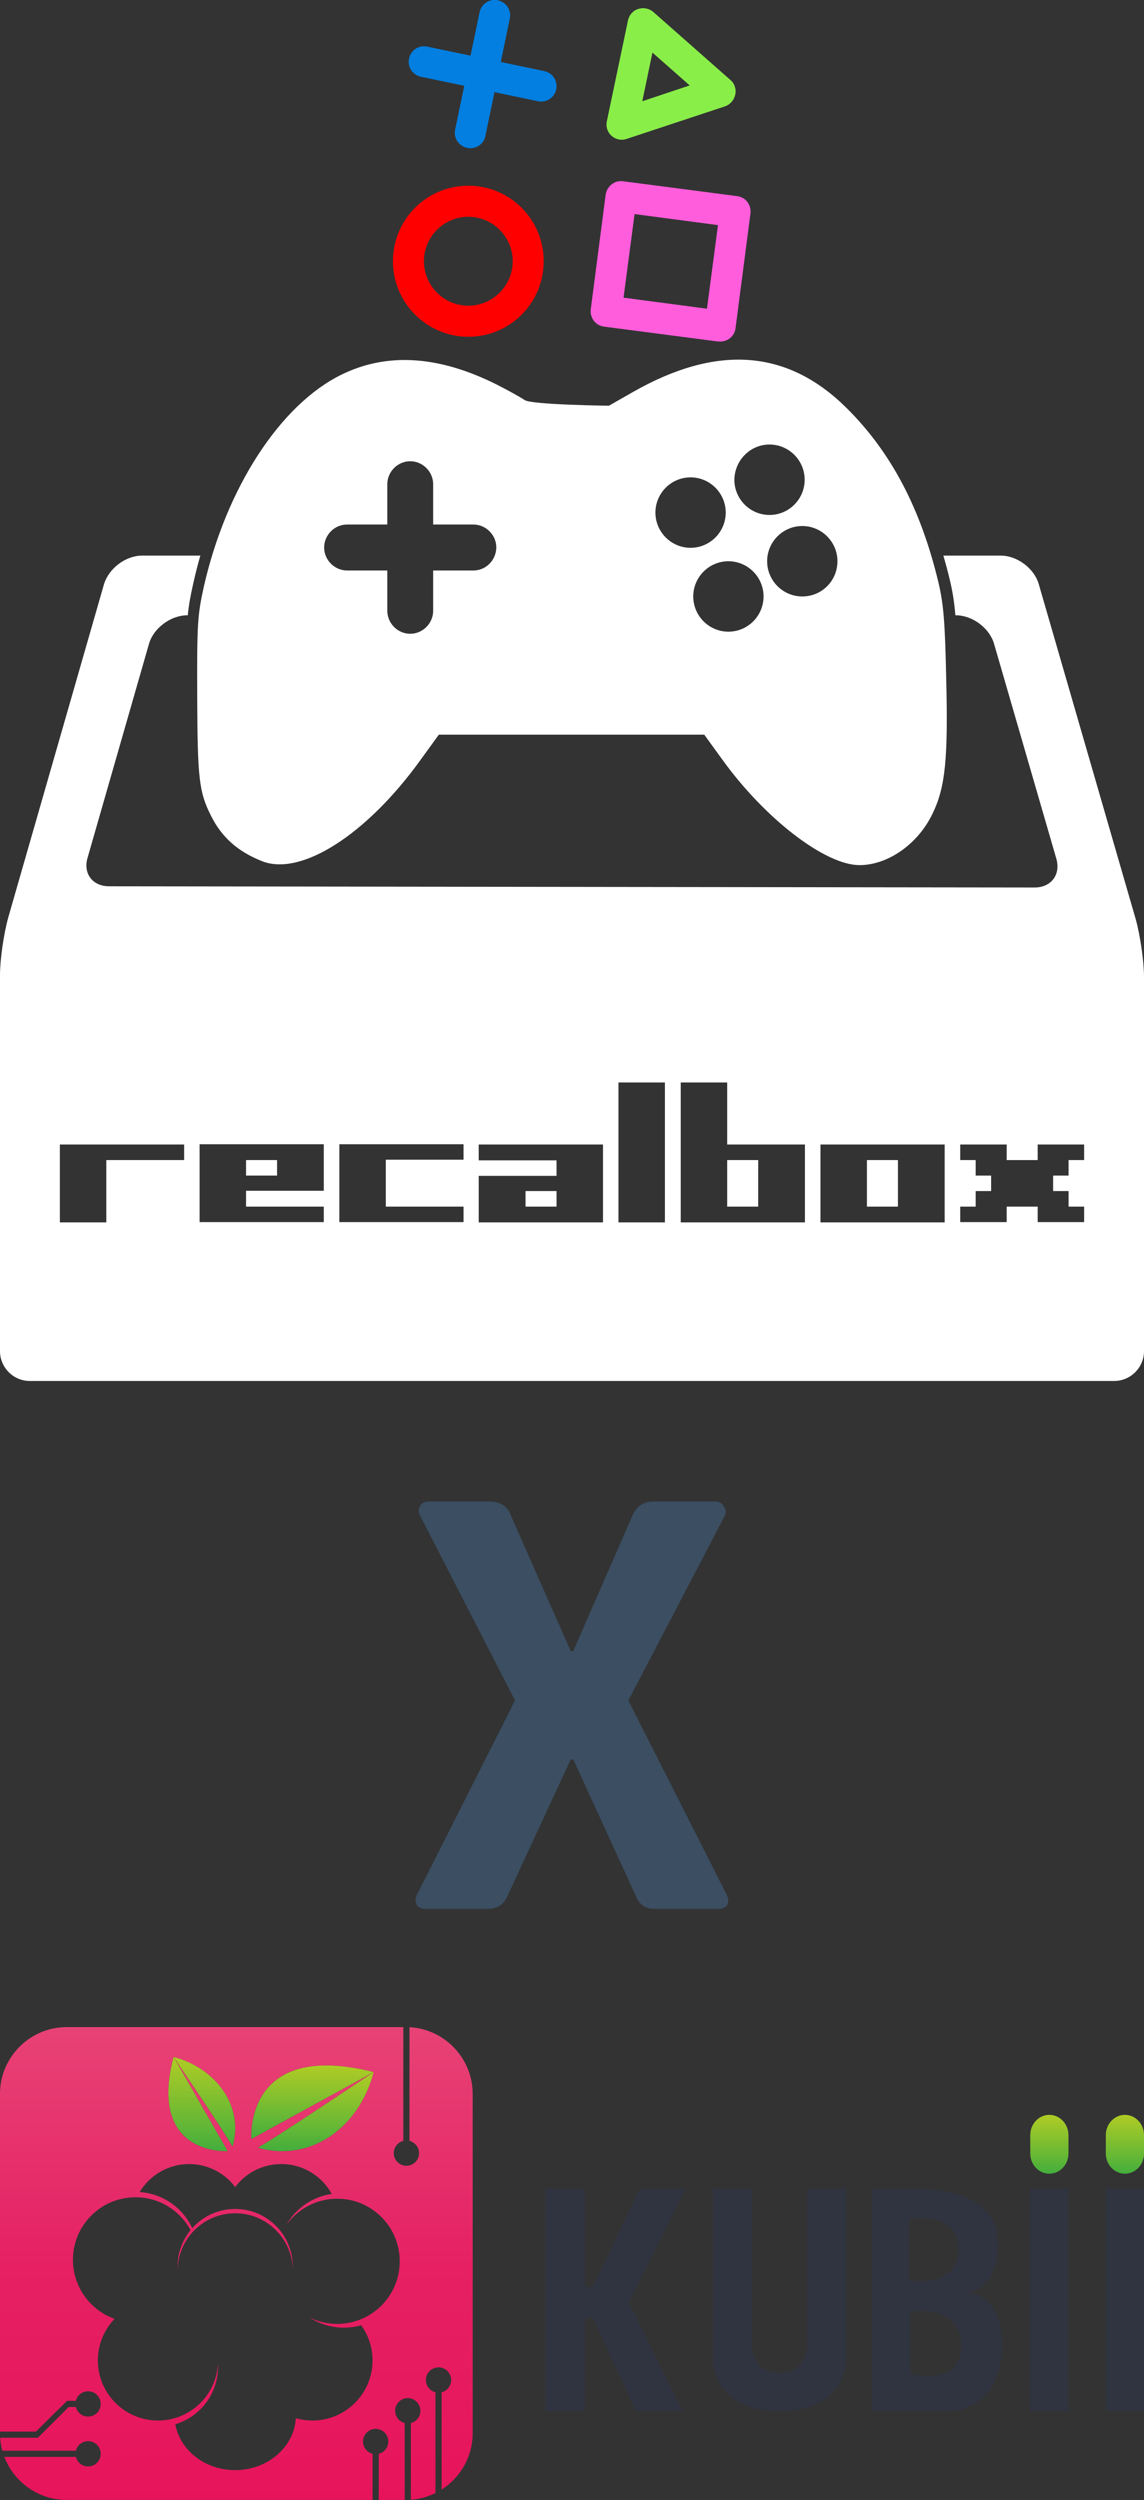 <svg fill="none" height="592" viewBox="0 0 271 592" width="271" xmlns="http://www.w3.org/2000/svg" xmlns:xlink="http://www.w3.org/1999/xlink"><rect x="0" y="0" width="271" height="592" fill="#333333" stroke="none"/><linearGradient id="a"><stop offset="0" stop-color="#44ae3d"/><stop offset="1" stop-color="#b6d424" stop-opacity=".949"/></linearGradient><linearGradient id="b" gradientUnits="userSpaceOnUse" x1="248.589" x2="248.589" xlink:href="#a" y1="514.708" y2="500.776"/><linearGradient id="c" gradientUnits="userSpaceOnUse" x1="266.485" x2="266.485" xlink:href="#a" y1="514.708" y2="500.776"/><linearGradient id="d" gradientUnits="userSpaceOnUse" x1="55.986" x2="55.986" y1="591.957" y2="480"><stop offset="0" stop-color="#e7145b"/><stop offset=".489" stop-color="#e62063"/><stop offset="1" stop-color="#e74276"/></linearGradient><linearGradient id="e" gradientUnits="userSpaceOnUse" x1="74.012" x2="74.012" xlink:href="#a" y1="506.488" y2="489.094"/><linearGradient id="f" gradientUnits="userSpaceOnUse" x1="74.789" x2="74.789" xlink:href="#a" y1="509.369" y2="490.647"/><linearGradient id="g" gradientUnits="userSpaceOnUse" x1="46.909" x2="46.909" xlink:href="#a" y1="509.369" y2="487.055"/><linearGradient id="h" gradientUnits="userSpaceOnUse" x1="48.414" x2="48.414" xlink:href="#a" y1="508.301" y2="487.055"/><path d="m110.94 79.742c-9.809 0-17.855-7.987-17.855-17.883s7.974-17.883 17.855-17.883c9.881 0 17.855 7.987 17.855 17.883s-7.974 17.883-17.855 17.883zm0-28.415c-5.787 0-10.515 4.736-10.515 10.532 0 5.796 4.728 10.532 10.515 10.532s10.516-4.736 10.516-10.532c0-5.796-4.729-10.532-10.516-10.532z" fill="#f00"/><path d="m170.645 80.873c-.141 0-.353 0-.494 0l-27.1-3.534c-.988-.141-1.835-.636-2.399-1.414-.565-.777-.847-1.767-.706-2.686l3.529-27.143c.282-1.979 2.117-3.463 4.093-3.181l27.1 3.534c.988.141 1.835.636 2.399 1.414.565.777.847 1.767.706 2.686l-3.529 27.143c-.211 1.838-1.764 3.181-3.599 3.181zm-22.936-10.39 19.76 2.615 2.612-19.792-19.761-2.615z" fill="#ff5ddc"/><g fill="#027fe1"><path d="m111.434 35.07c-.211 0-.494 0-.776-.071-1.976-.424-3.246-2.333-2.823-4.312l5.787-27.778c.424-1.979 2.329-3.251 4.305-2.827 1.976.424 3.246 2.333 2.823 4.312l-5.787 27.779c-.282 1.696-1.835 2.898-3.529 2.898z"/><path d="m111.434 35.07c-.211 0-.494 0-.776-.071-1.976-.424-3.246-2.333-2.823-4.312l5.787-27.778c.424-1.979 2.329-3.251 4.305-2.827 1.976.424 3.246 2.333 2.823 4.312l-5.787 27.779c-.282 1.696-1.835 2.898-3.529 2.898z"/><path d="m128.231 24.043c-.212 0-.494 0-.777-.071l-27.734-5.796c-1.976-.424-3.246-2.333-2.823-4.312.423-1.979 2.329-3.252 4.305-2.827l27.734 5.796c1.976.424 3.247 2.333 2.823 4.312-.353 1.696-1.835 2.898-3.528 2.898z"/></g><path d="m147.285 33.09c-.917 0-1.764-.353-2.399-.919-.988-.848-1.412-2.191-1.129-3.463l5.01-23.891c.282-1.272 1.2-2.333 2.4-2.686 1.27-.424 2.611-.141 3.599.707l18.278 16.116c.988.848 1.412 2.191 1.129 3.463-.282 1.272-1.199 2.333-2.399 2.757l-23.289 7.704c-.423.141-.847.212-1.2.212zm7.269-20.639-2.399 11.521 11.221-3.746z" fill="#8aee49"/><path d="m33.654 131.56c-3.882 0-7.891 3.035-9.02 6.781l-22.65 78.812c-1.059 3.747-1.985 9.962-1.985 13.85l0 88.929c0 3.887 3.176 7.068 7.057 7.068h256.886c3.881 0 7.057-3.181 7.057-7.068v-88.509c0-3.888-.926-10.104-1.985-13.85l-22.936-79.232c-1.059-3.746-5.139-6.781-9.02-6.781h-13.586c.541 1.865 1.057 3.763 1.522 5.721.632 2.638 1.041 5.021 1.323 8.416h.155c3.881 0 7.961 3.034 9.02 6.781l14.754 50.892c1.059 3.746-1.257 6.781-5.138 6.781l-219.284-.287c-3.881 0-6.202-3.035-5.072-6.781l14.534-50.605c1.058-3.746 5.161-6.781 9.042-6.781h.154c.246-2.526.639-4.569 1.257-7.356.509-2.296 1.072-4.56 1.72-6.781zm112.85 124.756h11.005v33.133h-11.005zm14.754 0h11.005v14.689h18.415v18.444h-29.42zm-113.975 14.623h29.42v11.022h-18.415v3.755h18.415v3.667h-29.42zm33.103 0h29.42v3.667h-18.415v11.11h18.415v3.667h-29.42zm-66.206.066h29.442v3.689h-18.437v14.755h-11.005zm99.221 0h29.442v18.444h-29.442v-11.022h18.437v-3.667h-18.437zm80.96 0h29.42v18.444h-29.42zm33.103 0h11.005v3.689h7.344v-3.689h11.005v3.689h-3.683v3.667h-3.661v3.667h3.661v3.688h3.683v3.667h-11.005v-3.667h-7.344v3.667h-11.005v-3.667h3.661v-3.688h3.661v-3.667h-3.661v-3.667h-3.661zm-169.176 3.689v3.667h7.344v-3.667zm113.975 0v11.022h7.344v-11.022zm33.103 0v11.022h7.344v-11.022zm-80.872 7.334v3.688h7.344v-3.688z" fill="#fff"/><path d="m224.139 160.391c-.282-13.218-.635-17.388-1.835-22.477-4.163-17.388-11.15-30.747-21.665-41.209-14.044-13.995-30.77-15.268-50.813-3.817l-5.575 3.181s-18.42-.212-19.972-1.343c-1.059-.707-4.093-2.403-6.775-3.746-13.621-6.786-25.83-7.563-36.627-2.262-14.538 7.139-27.312 26.86-32.605 50.256-1.482 6.715-1.623 8.836-1.553 26.012.07 19.296.423 22.548 3.246 28.132 2.541 5.16 6.422 8.552 12.139 10.814 9.245 3.605 24.771-6.291 37.545-24.032l4.305-5.938h62.88l4.305 5.938c10.092 13.995 24.348 24.951 32.464 24.951 6.704 0 13.832-4.948 17.29-12.157 3.035-6.221 3.74-12.935 3.246-32.303zm-111.999-25.304h-9.527v9.542c0 2.969-2.47 5.443-5.434 5.443s-5.434-2.474-5.434-5.443v-9.542h-9.527c-2.964 0-5.434-2.474-5.434-5.443s2.47-5.443 5.434-5.443h9.527v-9.542c0-2.969 2.47-5.443 5.434-5.443s5.434 2.474 5.434 5.443v9.542h9.527c2.964 0 5.434 2.474 5.434 5.443-.07 3.039-2.47 5.443-5.434 5.443zm70.15-29.829c4.587 0 8.327 3.746 8.327 8.341 0 4.594-3.74 8.34-8.327 8.34-4.588 0-8.328-3.746-8.328-8.34.071-4.595 3.74-8.341 8.328-8.341zm-27.03 16.116c0-4.594 3.741-8.341 8.328-8.341s8.327 3.747 8.327 8.341-3.74 8.341-8.327 8.341-8.328-3.747-8.328-8.341zm17.291 28.203c-4.588 0-8.328-3.747-8.328-8.341s3.74-8.341 8.328-8.341c4.587 0 8.327 3.747 8.327 8.341s-3.74 8.341-8.327 8.341zm17.502-8.341c-4.588 0-8.328-3.746-8.328-8.341 0-4.594 3.74-8.34 8.328-8.34 4.587 0 8.327 3.746 8.327 8.34 0 4.665-3.74 8.341-8.327 8.341z" fill="#fff"/><path d="m115.7 452h-14.85c-1 0-1.7-.3-2.1-.9-.4-.7-.4-1.5 0-2.4l23.25-46.05-22.5-43.8c-.4-.8-.4-1.55 0-2.25s1.1-1.05 2.1-1.05h14.4c2.5 0 4.15 1.05 4.95 3.15l14.25 32.25h.6l14.1-32.25c1-2.1 2.6-3.15 4.8-3.15h14.7c1 0 1.7.4 2.1 1.2.5.7.55 1.45.15 2.25l-22.8 43.65 23.25 45.9c.5 1 .55 1.85.15 2.55-.4.6-1.15.9-2.25.9h-15c-2.1 0-3.55-1-4.35-3l-14.85-32.4h-.6l-15 32.4c-.9 2-2.4 3-4.5 3z" fill="#3b4e62"/><g fill="#303441"><path d="m162.361 518.252h-10.761l-10.922 22.734c-.178.389-.583.648-1.019.648-.632 0-1.133-.518-1.133-1.133v-22.265h-9.369v52.701h9.369v-21.116c0-.615.501-1.132 1.133-1.132.436 0 .841.258 1.019.663l10.016 21.585h10.938l-12.669-25.776z"/><path d="m244.075 518.252h9.013v52.685h-9.013z"/><path d="m261.971 518.252h9.029v52.685h-9.029z"/></g><path d="m253.104 509.919c0 2.653-2.023 4.789-4.531 4.789-2.492 0-4.514-2.136-4.514-4.789v-4.353c0-2.637 2.022-4.79 4.514-4.79 2.508 0 4.531 2.153 4.531 4.79z" fill="url(#b)"/><path d="m271 509.919c0 2.653-2.023 4.789-4.515 4.789-2.508 0-4.53-2.136-4.53-4.789v-4.353c0-2.637 2.022-4.79 4.53-4.79 2.492 0 4.515 2.153 4.515 4.79z" fill="url(#c)"/><path d="m191.276 554.271v-36.019h9.175v40.712s0 11.941-15.793 11.941c-15.777 0-15.777-11.844-15.777-11.844v-40.825h9.175v36.035s-.582 7.67 6.602 7.67c7.201 0 6.618-7.67 6.618-7.67z" fill="#303441"/><path clip-rule="evenodd" d="m237.343 554.886c0 16.828-12.912 16.019-12.912 16.019l-17.848.032v-52.685c2.8 0 5.502.016 8.026 0 12.12-.065 21.78 2.67 21.78 13.349 0 10.696-7.411 11.359-7.411 11.359s8.365-.275 8.365 11.926zm-21.892-14.854s11.715 1.699 11.715-7.395c0-9.078-11.635-7.362-11.715-7.282zm12.249 15.631c0-10.551-12.023-8.269-12.023-8.269v14.692s12.023 3.237 12.023-6.423z" fill="#303441" fill-rule="evenodd"/><path clip-rule="evenodd" d="m111.973 495.793v80.371c0 5.599-2.945 10.534-7.363 13.349v-23.042c1.295-.323 2.266-1.504 2.266-2.912 0-1.651-1.343-2.994-2.994-2.994-1.65 0-2.993 1.343-2.993 2.994 0 1.408.971 2.589 2.265 2.912v23.851c-1.78.89-3.754 1.44-5.825 1.602v-18.171c1.294-.324 2.265-1.505 2.265-2.913 0-1.65-1.343-2.993-2.994-2.993s-2.994 1.343-2.994 2.993c0 1.408.971 2.589 2.265 2.913v18.204h-6.149v-10.923c1.294-.323 2.265-1.504 2.265-2.912 0-1.651-1.343-2.994-2.994-2.994s-2.994 1.343-2.994 2.994c0 1.408.971 2.589 2.265 2.912v10.923h-72.475c-6.715 0-12.476-4.24-14.757-10.194h16.942c.324 1.31 1.489 2.265 2.896 2.265 1.651 0 2.994-1.327 2.994-2.994 0-1.65-1.343-2.993-2.994-2.993-1.408 0-2.573.971-2.896 2.265h-17.411c-.275-.987-.453-2.006-.518-3.074h8.932l1.456-1.456 5.841-5.826h1.699c.324 1.311 1.489 2.266 2.896 2.266 1.651 0 2.994-1.327 2.994-2.994 0-1.65-1.343-2.993-2.994-2.993-1.408 0-2.573.971-2.896 2.265h-2.087l-7.379 7.282h-8.511v-79.983c0-8.69 7.12-15.793 15.793-15.793h79.756v26.941c-1.294.324-2.265 1.505-2.265 2.897 0 1.666 1.343 2.993 2.994 2.993 1.65 0 2.994-1.327 2.994-2.993 0-1.392-.971-2.573-2.265-2.897v-26.925c8.301.437 14.968 7.363 14.968 15.777zm-52.427 10.695 28.964-15.841s-23.074 15.502-27.427 17.896c12.767 3.593 24.126-5.032 27.427-17.896-30.825-7.783-28.964 15.841-28.964 15.841zm-5.615 2.864-12.815-22.297s12.152 17.896 13.964 21.246c2.832-9.741-4.126-18.657-13.964-21.246-6.149 23.576 12.815 22.297 12.815 22.297zm40.76 26.1c0-8.187-6.634-14.821-14.806-14.821-4.951 0-9.336 2.443-12.039 6.181 2.217-3.884 6.149-6.651 10.744-7.314-2.33-4.223-6.812-7.071-11.958-7.071-4.466 0-8.43 2.136-10.922 5.453-2.476-3.317-6.44-5.453-10.906-5.453-4.968 0-9.32 2.653-11.715 6.634 5.534.356 10.226 3.754 12.459 8.544 2.492-2.8 6.133-4.547 10.162-4.547 7.54 0 13.641 6.1 13.641 13.64v.518c-.275-7.298-6.278-13.139-13.641-13.139s-13.349 5.841-13.624 13.139c-.011-.172-.016-.345-.016-.518 0-3.268 1.149-6.278 3.074-8.624-2.508-4.644-7.411-7.783-13.042-7.783-8.188 0-14.822 6.634-14.822 14.805 0 6.457 4.126 11.942 9.87 13.981-2.459 2.556-3.964 6.019-3.964 9.854 0 7.848 6.375 14.223 14.239 14.223 7.605 0 13.819-5.971 14.207-13.479.011.249.016.497.016.745 0 6.424-4.256 11.86-10.113 13.624 1.117 6.165 7.039 10.858 14.175 10.858 7.686 0 13.964-5.453 14.369-12.298 1.246.356 2.573.55 3.932.55 7.864 0 14.239-6.375 14.239-14.223 0-3.123-1.003-6.003-2.702-8.333-1.294.372-2.67.566-4.094.566-3.01 0-5.793-.89-8.139-2.427 1.99.987 4.207 1.537 6.569 1.537 8.171 0 14.806-6.634 14.806-14.822z" fill="url(#d)" fill-rule="evenodd"/><path d="m88.51 490.647c-30.825-7.783-28.964 15.841-28.964 15.841z" fill="url(#e)"/><path d="m88.51 490.647s-23.074 15.502-27.427 17.896c12.767 3.593 24.126-5.032 27.427-17.896z" fill="url(#f)"/><path d="m53.931 509.352-12.815-22.297c-6.149 23.576 12.815 22.297 12.815 22.297z" fill="url(#g)"/><path d="m41.116 487.055s12.152 17.896 13.964 21.246c2.832-9.741-4.126-18.657-13.964-21.246z" fill="url(#h)"/></svg>
